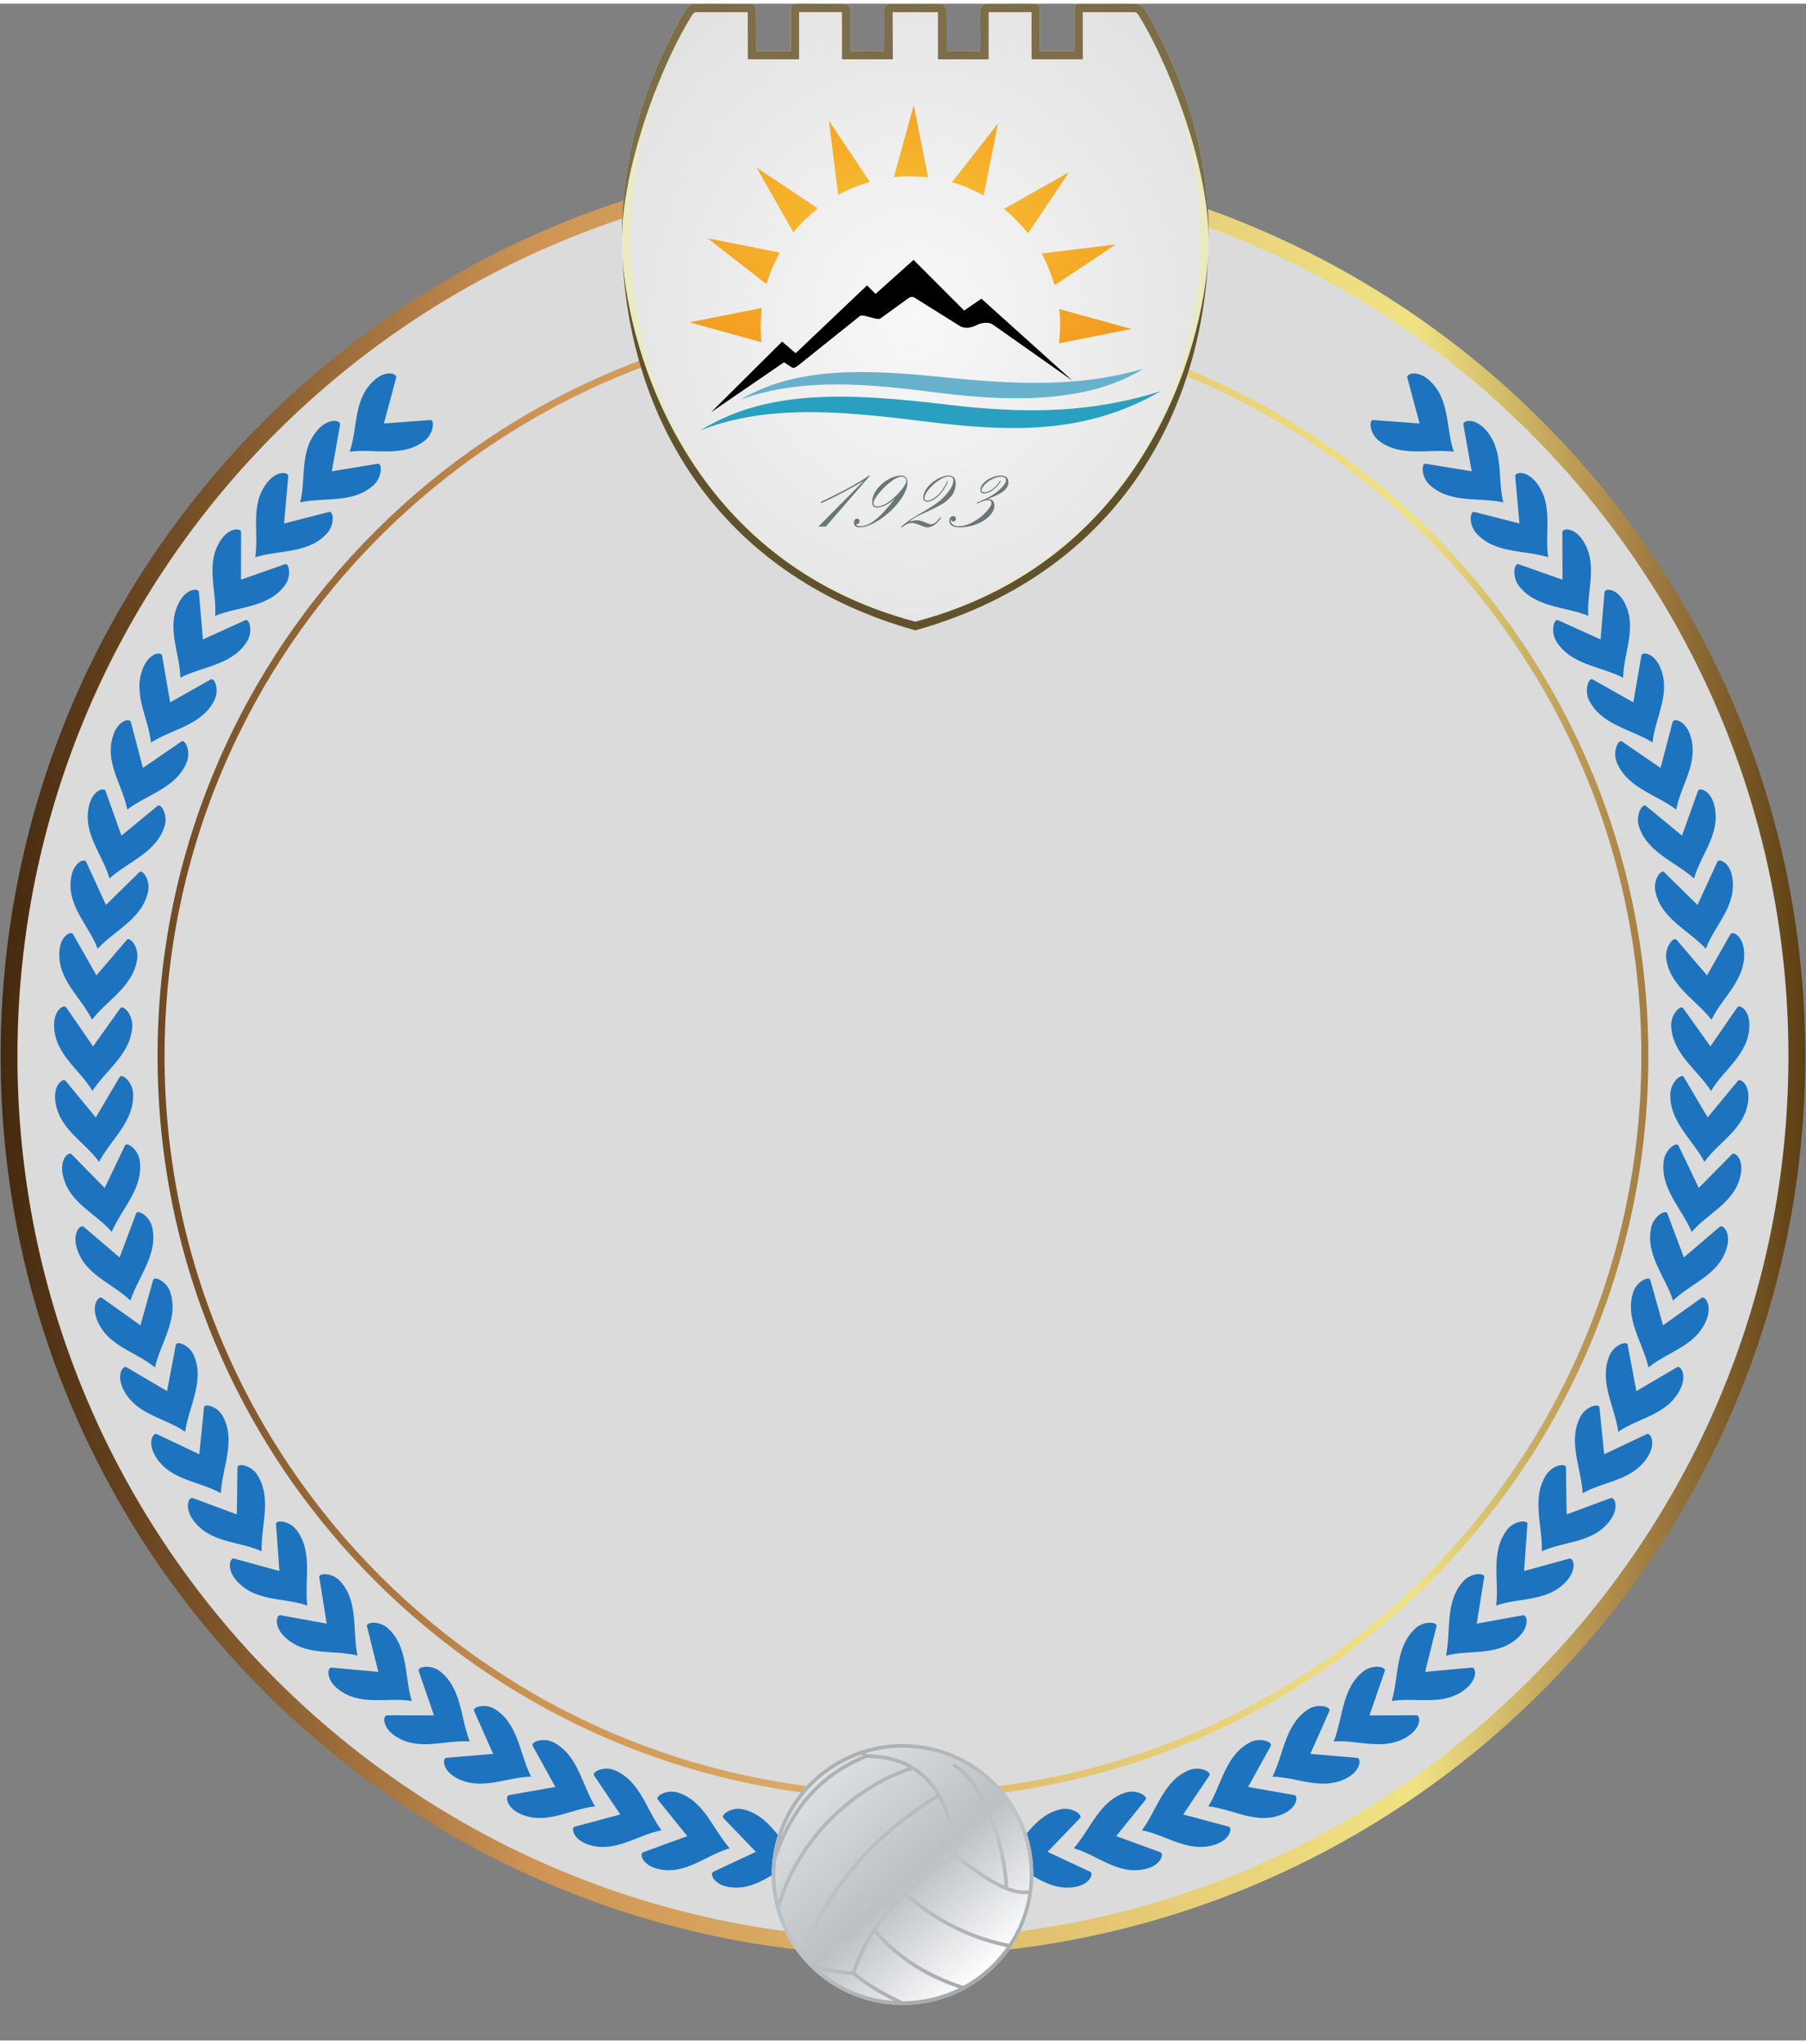 <?xml version="1.0" encoding="UTF-8" standalone="no"?>
<svg
   width="243"
   height="275"
   viewBox="0 0 243 274"
   version="1.1"
   id="svg89"
   sodipodi:docname="tomori.svg"
   inkscape:version="1.4.2 (f4327f4, 2025-05-13)"
   xmlns:inkscape="http://www.inkscape.org/namespaces/inkscape"
   xmlns:sodipodi="http://sodipodi.sourceforge.net/DTD/sodipodi-0.dtd"
   xmlns="http://www.w3.org/2000/svg"
   xmlns:svg="http://www.w3.org/2000/svg">
  <rect x="0" y="0" width="243" height="274" fill="#808080" stroke="none"/>
  <sodipodi:namedview
     id="namedview89"
     pagecolor="#ffffff"
     bordercolor="#000000"
     borderopacity="0.25"
     inkscape:showpageshadow="2"
     inkscape:pageopacity="0.0"
     inkscape:pagecheckerboard="0"
     inkscape:deskcolor="#d1d1d1"
     inkscape:zoom="2.9345455"
     inkscape:cx="121.48389"
     inkscape:cy="137.5"
     inkscape:window-width="1920"
     inkscape:window-height="1009"
     inkscape:window-x="-8"
     inkscape:window-y="-8"
     inkscape:window-maximized="1"
     inkscape:current-layer="svg89" />
  <defs
     id="defs19">
    <radialGradient
       id="b"
       cx=".5"
       cy=".5"
       r="1"
       fx=".5"
       fy=".5"
       gradientTransform="matrix(65.742 0 0 73.289 109.11 140.86)"
       gradientUnits="userSpaceOnUse">
      <stop
         offset="0"
         style="stop-color:#4c93d1;stop-opacity:1"
         id="stop1" />
      <stop
         offset="1"
         style="stop-color:#0062ab;stop-opacity:1"
         id="stop2" />
    </radialGradient>
    <radialGradient
       id="c"
       cx=".5"
       cy=".5"
       r="1"
       fx=".5"
       fy=".5"
       gradientTransform="matrix(66.25 0 0 73.082 75.07 124.04)"
       gradientUnits="userSpaceOnUse">
      <stop
         offset="0"
         style="stop-color:#4c93d1;stop-opacity:1"
         id="stop3" />
      <stop
         offset="1"
         style="stop-color:#0062ab;stop-opacity:1"
         id="stop4" />
    </radialGradient>
    <radialGradient
       id="d"
       cx=".5"
       cy=".5"
       r="1"
       fx=".5"
       fy=".5"
       gradientTransform="matrix(78.949 0 0 84.301 83.684 0)"
       gradientUnits="userSpaceOnUse">
      <stop
         offset="0"
         style="stop-color:#f8f8f8;stop-opacity:1"
         id="stop5" />
      <stop
         offset="1"
         style="stop-color:#d3d3d3;stop-opacity:1"
         id="stop6" />
    </radialGradient>
    <radialGradient
       id="e"
       cx=".5"
       cy=".5"
       r="1"
       fx=".5"
       fy=".5"
       gradientTransform="matrix(59.457 0 0 32.008 92.77 13.672)"
       gradientUnits="userSpaceOnUse">
      <stop
         offset="0"
         style="stop-color:#f6c336;stop-opacity:1"
         id="stop7" />
      <stop
         offset="1"
         style="stop-color:#f28713;stop-opacity:1"
         id="stop8" />
    </radialGradient>
    <linearGradient
       id="a"
       x1="0"
       x2="1"
       y1="0"
       y2="0"
       gradientTransform="matrix(242.812 0 0 242.039 .086 20.559)"
       gradientUnits="userSpaceOnUse">
      <stop
         offset="0"
         style="stop-color:#43280d;stop-opacity:1"
         id="stop9" />
      <stop
         offset=".3"
         style="stop-color:#cf9455;stop-opacity:1"
         id="stop10" />
      <stop
         offset=".78"
         style="stop-color:#f0e384;stop-opacity:1"
         id="stop11" />
      <stop
         offset=".89"
         style="stop-color:#b08b4b;stop-opacity:1"
         id="stop12" />
      <stop
         offset="1"
         style="stop-color:#593b11;stop-opacity:1"
         id="stop13" />
    </linearGradient>
    <linearGradient
       id="f"
       x1="0"
       x2="0"
       y1="0"
       y2="1"
       gradientTransform="matrix(26.123 -23.446 23.521 26.039 96.617 250.375)"
       gradientUnits="userSpaceOnUse">
      <stop
         offset="0"
         style="stop-color:#dde1e4;stop-opacity:1"
         id="stop14" />
      <stop
         offset=".53"
         style="stop-color:#bbc0c4;stop-opacity:1"
         id="stop15" />
      <stop
         offset="1"
         style="stop-color:#fff;stop-opacity:1"
         id="stop16" />
    </linearGradient>
    <linearGradient
       id="g"
       x1="0"
       x2="0"
       y1="0"
       y2="1"
       gradientTransform="matrix(30.131 -18.046 18.105 30.034 97.321 245.678)"
       gradientUnits="userSpaceOnUse">
      <stop
         offset="0"
         style="stop-color:#abb0b4;stop-opacity:1"
         id="stop17" />
      <stop
         offset=".53"
         style="stop-color:#bfc4c8;stop-opacity:1"
         id="stop18" />
      <stop
         offset="1"
         style="stop-color:#a5a9ac;stop-opacity:1"
         id="stop19" />
    </linearGradient>
  </defs>
  <path
     d="M121.492 262.598c-67.05 0-121.406-54.18-121.406-121.02S54.44 20.558 121.492 20.558s121.406 54.18 121.406 121.02-54.355 121.02-121.406 121.02m0-2.254c-65.8 0-119.144-53.172-119.144-118.766S55.69 22.813 121.492 22.813s119.145 53.171 119.145 118.765-53.344 118.766-119.145 118.766m0-18.79c-55.39 0-100.293-44.761-100.293-99.976s44.903-99.976 100.293-99.976 100.293 44.761 100.293 99.976-44.902 99.977-100.293 99.977m0-199.011c-54.87 0-99.351 44.34-99.351 99.035s44.48 99.035 99.351 99.035 99.352-44.34 99.352-99.035-44.48-99.035-99.352-99.035m0 0"
     style="stroke:none;fill-rule:nonzero;fill:url(#a)"
     id="path19" />
  <path
     d="M220.844 141.578c0-54.695-44.48-99.035-99.352-99.035-54.87 0-99.351 44.34-99.351 99.035s44.48 99.035 99.351 99.035 99.352-44.34 99.352-99.035m0 0"
     style="stroke:none;fill-rule:evenodd;fill:#dbdbdb;fill-opacity:1"
     id="path20" />
  <path
     d="M21.2 141.578c0-55.215 44.902-99.976 100.292-99.976s100.293 44.761 100.293 99.976-44.902 99.977-100.293 99.977c-55.39 0-100.293-44.762-100.293-99.977m-18.852 0c0 65.594 53.343 118.766 119.144 118.766s119.145-53.172 119.145-118.766S187.293 22.813 121.492 22.813 2.348 75.983 2.348 141.578m0 0"
     style="stroke:none;fill-rule:evenodd;fill:#dbdbdb;fill-opacity:1"
     id="path21" />
  <path
     d="m28.379 90.895-5.488 3.093q-.54-3.136-1.078-6.277c-.07-.57-1.649-.43-2.5 1.496-1.575 3.559.664 6.785.996 10.18 2.933-1.844 6.949-2.328 8.597-5.805.594-1.41-.058-2.945-.527-2.687M136.328 245.77l-4.758 4.148q2.737 1.589 5.473 3.172c.504.265-.164 1.71-2.246 1.863-3.848.277-6.086-2.953-9.133-4.426 2.723-2.156 4.543-5.8 8.344-6.175 1.515-.086 2.719 1.058 2.32 1.418m0 0"
     style="stroke:none;fill-rule:evenodd;fill:#1d73be;fill-opacity:1"
     id="path22" />
  <path
     d="M145.332 244.074c-1.46 1.52-2.922 3.035-4.383 4.555 1.91.89 3.82 1.785 5.727 2.676.523.218-.016 1.722-2.078 2.054-3.809.614-6.317-2.406-9.477-3.605 2.524-2.387 4.024-6.18 7.777-6.887 1.5-.219 2.801.817 2.434 1.207m0 0"
     style="stroke:none;fill-rule:evenodd;fill:#1d73be;fill-opacity:1"
     id="path23" />
  <path
     d="m154.156 241.594-3.972 4.922c1.976.722 3.957 1.445 5.933 2.164.543.172.133 1.715-1.89 2.226-3.743.95-6.504-1.836-9.754-2.754 2.308-2.601 3.476-6.511 7.152-7.547 1.477-.347 2.863.567 2.531.989m0 0"
     style="stroke:none;fill-rule:evenodd;fill:#1d73be;fill-opacity:1"
     id="path24" />
  <path
     d="m162.73 238.348-3.53 5.254c2.03.543 4.066 1.085 6.097 1.632.555.121.281 1.696-1.692 2.383-3.648 1.274-6.636-1.258-9.957-1.887 2.079-2.792 2.903-6.789 6.477-8.144 1.441-.477 2.898.312 2.605.762m0 0"
     style="stroke:none;fill-rule:evenodd;fill:#1d73be;fill-opacity:1"
     id="path25" />
  <path
     d="M170.992 234.36q-1.532 2.771-3.062 5.542l6.215 1.09c.562.07.425 1.664-1.48 2.524-3.524 1.59-6.72-.668-10.08-1.004 1.83-2.965 2.306-7.02 5.747-8.684 1.395-.605 2.914.055 2.66.531m0 0"
     style="stroke:none;fill-rule:evenodd;fill:#1d73be;fill-opacity:1"
     id="path26" />
  <path
     d="M178.879 229.656q-1.285 2.894-2.574 5.793c2.093.18 4.191.356 6.285.535.566.024.57 1.621-1.254 2.649-3.375 1.894-6.754-.074-10.129-.113 1.566-3.118 1.691-7.196 4.977-9.16 1.336-.723 2.91-.2 2.695.296m0 0"
     style="stroke:none;fill-rule:evenodd;fill:#1d73be;fill-opacity:1"
     id="path27" />
  <path
     d="M186.332 224.277c-.687 2-1.379 3.996-2.066 5.996 2.101-.003 4.207-.011 6.308-.015.567-.028.707 1.562-1.023 2.746-3.196 2.184-6.735.52-10.098.777 1.29-3.238 1.063-7.316 4.164-9.562 1.274-.836 2.883-.453 2.715.058m0 0"
     style="stroke:none;fill-rule:evenodd;fill:#1d73be;fill-opacity:1"
     id="path28" />
  <path
     d="M193.29 218.262c-.513 2.05-1.028 4.105-1.54 6.156l6.281-.574c.563-.074.84 1.5-.781 2.828-2.996 2.457-6.66 1.11-9.992 1.664 1.004-3.34.426-7.383 3.324-9.89 1.195-.946 2.832-.708 2.707-.184m0 0"
     style="stroke:none;fill-rule:evenodd;fill:#1d73be;fill-opacity:1"
     id="path29" />
  <path
     d="M199.703 211.656q-.499 3.135-1.004 6.27l6.211-1.125c.555-.125.965 1.418-.535 2.887-2.773 2.71-6.543 1.69-9.812 2.539.714-3.418-.211-7.395 2.46-10.149 1.106-1.047 2.758-.953 2.68-.422m0 0"
     style="stroke:none;fill-rule:evenodd;fill:#1d73be;fill-opacity:1"
     id="path30" />
  <path
     d="M205.523 204.516q-.227 3.162-.46 6.332c2.03-.555 4.062-1.114 6.09-1.668.542-.172 1.081 1.328-.286 2.922-2.527 2.945-6.367 2.261-9.554 3.394.417-3.469-.848-7.348 1.574-10.328 1.015-1.14 2.668-1.191 2.636-.652m0 0"
     style="stroke:none;fill-rule:evenodd;fill:#1d73be;fill-opacity:1"
     id="path31" />
  <path
     d="M210.703 196.887q.048 3.17.09 6.347c1.973-.734 3.95-1.464 5.922-2.195.523-.223 1.195 1.227-.031 2.934-2.266 3.156-6.153 2.816-9.227 4.222.117-3.492-1.477-7.246.68-10.425.91-1.227 2.55-1.426 2.566-.883m0 0"
     style="stroke:none;fill-rule:evenodd;fill:#1d73be;fill-opacity:1"
     id="path32" />
  <path
     d="M215.207 188.828c.211 2.106.426 4.211.637 6.317l5.71-2.708c.505-.269 1.294 1.118.22 2.926-1.981 3.344-5.883 3.344-8.825 5.02-.187-3.492-2.097-7.09-.222-10.446.8-1.304 2.418-1.644 2.48-1.109m0 0"
     style="stroke:none;fill-rule:evenodd;fill:#1d73be;fill-opacity:1"
     id="path33" />
  <path
     d="M219 180.406c.39 2.078.785 4.156 1.176 6.239q2.728-1.604 5.457-3.204c.476-.308 1.383 1 .472 2.895-1.687 3.508-5.574 3.851-8.359 5.777-.488-3.457-2.703-6.875-1.125-10.386.688-1.368 2.27-1.848 2.379-1.32m0 0"
     style="stroke:none;fill-rule:evenodd;fill:#1d73be;fill-opacity:1"
     id="path34" />
  <path
     d="M222.047 171.684q.857 3.052 1.715 6.109c1.718-1.223 3.437-2.45 5.156-3.672.45-.348 1.469.875.723 2.844-1.38 3.64-5.223 4.328-7.832 6.492-.782-3.406-3.282-6.613-2.016-10.25.566-1.422 2.102-2.043 2.254-1.523m0 0"
     style="stroke:none;fill-rule:evenodd;fill:#1d73be;fill-opacity:1"
     id="path35" />
  <path
     d="M224.332 162.723q1.12 2.968 2.234 5.937 2.414-2.056 4.82-4.113c.419-.387 1.54.742.966 2.77-1.059 3.75-4.829 4.769-7.239 7.156-1.074-3.32-3.843-6.297-2.894-10.032.441-1.464 1.918-2.218 2.113-1.718m0 0"
     style="stroke:none;fill-rule:evenodd;fill:#1d73be;fill-opacity:1"
     id="path36" />
  <path
     d="M225.836 153.598c.914 1.906 1.828 3.808 2.738 5.714 1.485-1.503 2.965-3.011 4.45-4.519.382-.422 1.593.605 1.199 2.676-.73 3.828-4.399 5.176-6.598 7.765-1.355-3.214-4.367-5.937-3.746-9.738.312-1.5 1.719-2.383 1.957-1.898m0 0"
     style="stroke:none;fill-rule:evenodd;fill:#1d73be;fill-opacity:1"
     id="path37" />
  <path
     d="m226.547 144.371 3.223 5.457c1.347-1.633 2.69-3.266 4.039-4.894.343-.457 1.64.46 1.425 2.558-.398 3.875-3.933 5.543-5.898 8.317-1.629-3.082-4.867-5.528-4.574-9.371.183-1.524 1.508-2.524 1.785-2.067m0 0"
     style="stroke:none;fill-rule:evenodd;fill:#1d73be;fill-opacity:1"
     id="path38" />
  <path
     d="M226.46 135.121q1.841 2.575 3.677 5.149 1.805-2.614 3.605-5.23c.305-.485 1.676.315 1.64 2.42-.062 3.9-3.44 5.872-5.16 8.806-1.886-2.926-5.324-5.078-5.363-8.93.051-1.535 1.282-2.649 1.602-2.215m0 0"
     style="stroke:none;fill-rule:evenodd;fill:#1d73be;fill-opacity:1"
     id="path39" />
  <path
     d="M225.574 125.914c1.371 1.602 2.738 3.203 4.11 4.805q1.57-2.767 3.14-5.528c.258-.511 1.692.164 1.84 2.27.277 3.887-2.918 6.148-4.379 9.223-2.133-2.75-5.742-4.59-6.113-8.426-.082-1.531 1.047-2.75 1.402-2.344m0 0"
     style="stroke:none;fill-rule:evenodd;fill:#1d73be;fill-opacity:1"
     id="path40" />
  <path
     d="M223.898 116.816q2.254 2.217 4.508 4.426 1.323-2.89 2.653-5.781c.214-.531 1.699.016 2.03 2.098.606 3.847-2.378 6.382-3.57 9.574-2.363-2.551-6.117-4.067-6.816-7.856-.215-1.52.809-2.832 1.195-2.46m0 0"
     style="stroke:none;fill-rule:evenodd;fill:#1d73be;fill-opacity:1"
     id="path41" />
  <path
     d="M221.445 107.902q2.433 2.009 4.871 4.012 1.07-2.996 2.141-5.992c.168-.547 1.7-.137 2.203 1.91.942 3.781-1.816 6.57-2.726 9.856-2.575-2.336-6.442-3.516-7.47-7.227-.343-1.492.56-2.89.981-2.559m0 0"
     style="stroke:none;fill-rule:evenodd;fill:#1d73be;fill-opacity:1"
     id="path42" />
  <path
     d="M218.23 99.242c1.735 1.188 3.465 2.375 5.2 3.567l1.617-6.16c.121-.563 1.676-.286 2.36 1.71 1.261 3.684-1.247 6.704-1.868 10.055-2.766-2.098-6.723-2.934-8.066-6.539-.47-1.457.312-2.934.757-2.633m0 0"
     style="stroke:none;fill-rule:evenodd;fill:#1d73be;fill-opacity:1"
     id="path43" />
  <path
     d="m214.281 90.895 5.485 3.093q.543-3.136 1.082-6.277c.07-.57 1.648-.43 2.5 1.496 1.574 3.559-.664 6.785-.996 10.18-2.934-1.844-6.95-2.328-8.598-5.805-.594-1.41.055-2.945.527-2.687m0 0"
     style="stroke:none;fill-rule:evenodd;fill:#1d73be;fill-opacity:1"
     id="path44" />
  <path
     d="m209.625 82.926 5.734 2.601q.266-3.175.532-6.351c.023-.574 1.605-.574 2.62 1.27 1.876 3.406-.073 6.82-.113 10.23-3.082-1.582-7.12-1.707-9.066-5.024-.715-1.355-.195-2.941.293-2.726m0 0"
     style="stroke:none;fill-rule:evenodd;fill:#1d73be;fill-opacity:1"
     id="path45" />
  <path
     d="m204.3 75.398 5.938 2.086c-.008-2.125-.011-4.25-.02-6.375-.023-.57 1.552-.71 2.72 1.036 2.164 3.23.515 6.8.773 10.203-3.207-1.305-7.242-1.075-9.465-4.211-.828-1.282-.453-2.91.055-2.739m0 0"
     style="stroke:none;fill-rule:evenodd;fill:#1d73be;fill-opacity:1"
     id="path46" />
  <path
     d="M198.348 68.367q3.046.781 6.093 1.555c-.187-2.113-.379-4.23-.566-6.348-.078-.566 1.48-.844 2.797.793 2.433 3.028 1.098 6.73 1.648 10.094-3.308-1.016-7.308-.43-9.793-3.36-.933-1.206-.699-2.859-.18-2.734m0 0"
     style="stroke:none;fill-rule:evenodd;fill:#1d73be;fill-opacity:1"
     id="path47" />
  <path
     d="M191.809 61.887c2.07.34 4.136.675 6.207 1.015l-1.114-6.273c-.125-.559 1.403-.973 2.856.543 2.683 2.797 1.676 6.605 2.515 9.91-3.386-.723-7.32.211-10.046-2.484-1.04-1.121-.946-2.79-.418-2.711m0 0"
     style="stroke:none;fill-rule:evenodd;fill:#1d73be;fill-opacity:1"
     id="path48" />
  <path
     d="M184.738 56.008c2.09.156 4.18.308 6.27.465q-.827-3.077-1.649-6.153c-.172-.547 1.313-1.093 2.891.29 2.914 2.554 2.238 6.433 3.36 9.652-3.434-.422-7.274.855-10.223-1.59-1.13-1.024-1.18-2.695-.649-2.664M106.332 245.77l4.758 4.148q-2.737 1.589-5.473 3.172c-.504.265.164 1.71 2.246 1.863 3.848.277 6.086-2.953 9.13-4.426-2.723-2.156-4.544-5.8-8.34-6.175-1.516-.086-2.723 1.058-2.321 1.418m0 0"
     style="stroke:none;fill-rule:evenodd;fill:#1d73be;fill-opacity:1"
     id="path49" />
  <path
     d="m97.328 244.074 4.379 4.555c-1.906.89-3.816 1.785-5.723 2.676-.527.218.016 1.722 2.075 2.054 3.812.614 6.32-2.406 9.48-3.605-2.527-2.387-4.027-6.18-7.777-6.887-1.5-.219-2.801.817-2.434 1.207m0 0"
     style="stroke:none;fill-rule:evenodd;fill:#1d73be;fill-opacity:1"
     id="path50" />
  <path
     d="m88.504 241.594 3.973 4.922q-2.97 1.084-5.934 2.164c-.543.172-.133 1.715 1.89 2.226 3.743.95 6.504-1.836 9.754-2.754-2.312-2.601-3.476-6.511-7.152-7.547-1.48-.347-2.863.567-2.531.989m0 0"
     style="stroke:none;fill-rule:evenodd;fill:#1d73be;fill-opacity:1"
     id="path51" />
  <path
     d="m79.93 238.348 3.53 5.254c-2.03.543-4.065 1.085-6.097 1.632-.554.121-.281 1.696 1.692 2.383 3.648 1.274 6.636-1.258 9.953-1.887-2.074-2.792-2.903-6.789-6.473-8.144-1.441-.477-2.902.312-2.605.762m0 0"
     style="stroke:none;fill-rule:evenodd;fill:#1d73be;fill-opacity:1"
     id="path52" />
  <path
     d="M71.668 234.36q1.532 2.771 3.062 5.542l-6.214 1.09c-.563.07-.426 1.664 1.48 2.524 3.524 1.59 6.719-.668 10.078-1.004-1.828-2.965-2.304-7.02-5.746-8.684-1.394-.605-2.918.055-2.66.531m0 0"
     style="stroke:none;fill-rule:evenodd;fill:#1d73be;fill-opacity:1"
     id="path53" />
  <path
     d="M63.777 229.656q1.29 2.894 2.578 5.793c-2.097.18-4.19.356-6.289.535-.566.024-.566 1.621 1.258 2.649 3.375 1.894 6.754-.074 10.13-.113-1.567-3.118-1.692-7.196-4.977-9.16-1.34-.723-2.91-.2-2.7.296m0 0"
     style="stroke:none;fill-rule:evenodd;fill:#1d73be;fill-opacity:1"
     id="path54" />
  <path
     d="M56.328 224.277q1.03 2.998 2.067 5.996c-2.106-.003-4.208-.011-6.31-.015-.565-.028-.706 1.562 1.024 2.746 3.196 2.184 6.73.52 10.098.777-1.289-3.238-1.062-7.316-4.168-9.562-1.27-.836-2.879-.453-2.71.058m0 0"
     style="stroke:none;fill-rule:evenodd;fill:#1d73be;fill-opacity:1"
     id="path55" />
  <path
     d="M49.367 218.262c.516 2.05 1.028 4.105 1.543 6.156l-6.285-.574c-.562-.074-.836 1.5.785 2.828 2.996 2.457 6.66 1.11 9.992 1.664-1.007-3.34-.43-7.383-3.324-9.89-1.195-.946-2.832-.708-2.71-.184m0 0"
     style="stroke:none;fill-rule:evenodd;fill:#1d73be;fill-opacity:1"
     id="path56" />
  <path
     d="M42.957 211.656q.5 3.135 1 6.27L37.75 216.8c-.555-.125-.965 1.418.535 2.887 2.774 2.71 6.54 1.69 9.813 2.539-.715-3.418.207-7.395-2.461-10.149-1.11-1.047-2.758-.953-2.68-.422m0 0"
     style="stroke:none;fill-rule:evenodd;fill:#1d73be;fill-opacity:1"
     id="path57" />
  <path
     d="m37.137 204.516.457 6.332c-2.028-.555-4.059-1.114-6.09-1.668-.54-.172-1.082 1.328.285 2.922 2.531 2.945 6.371 2.261 9.555 3.394-.414-3.469.847-7.348-1.574-10.328-1.012-1.14-2.665-1.191-2.633-.652m0 0"
     style="stroke:none;fill-rule:evenodd;fill:#1d73be;fill-opacity:1"
     id="path58" />
  <path
     d="M31.953 196.887q-.042 3.17-.086 6.347-2.963-1.1-5.922-2.195c-.527-.223-1.195 1.227.032 2.934 2.261 3.156 6.148 2.816 9.226 4.222-.117-3.492 1.477-7.246-.68-10.425-.91-1.227-2.554-1.426-2.57-.883m0 0"
     style="stroke:none;fill-rule:evenodd;fill:#1d73be;fill-opacity:1"
     id="path59" />
  <path
     d="M27.453 188.828q-.321 3.159-.637 6.317l-5.71-2.708c-.504-.269-1.294 1.118-.223 2.926 1.984 3.344 5.887 3.344 8.828 5.02.184-3.492 2.098-7.09.223-10.446-.801-1.304-2.422-1.644-2.48-1.109m0 0"
     style="stroke:none;fill-rule:evenodd;fill:#1d73be;fill-opacity:1"
     id="path60" />
  <path
     d="M23.66 180.406q-.586 3.116-1.18 6.239-2.726-1.604-5.453-3.204c-.476-.308-1.386 1-.472 2.895 1.687 3.508 5.574 3.851 8.36 5.777.487-3.457 2.698-6.875 1.124-10.386-.687-1.368-2.27-1.848-2.379-1.32m0 0"
     style="stroke:none;fill-rule:evenodd;fill:#1d73be;fill-opacity:1"
     id="path61" />
  <path
     d="m20.61 171.684-1.712 6.109c-1.718-1.223-3.437-2.45-5.156-3.672-.449-.348-1.469.875-.722 2.844 1.378 3.64 5.218 4.328 7.828 6.492.785-3.406 3.285-6.613 2.02-10.25-.567-1.422-2.102-2.043-2.259-1.523m0 0"
     style="stroke:none;fill-rule:evenodd;fill:#1d73be;fill-opacity:1"
     id="path62" />
  <path
     d="M18.324 162.723q-1.115 2.968-2.23 5.937c-1.61-1.37-3.215-2.742-4.824-4.113-.418-.387-1.536.742-.961 2.77 1.058 3.75 4.824 4.769 7.238 7.156 1.074-3.32 3.84-6.297 2.89-10.032-.437-1.464-1.914-2.218-2.113-1.718m0 0"
     style="stroke:none;fill-rule:evenodd;fill:#1d73be;fill-opacity:1"
     id="path63" />
  <path
     d="M16.82 153.598c-.91 1.906-1.824 3.808-2.734 5.714a2427 2427 0 0 1-4.45-4.519c-.382-.422-1.593.605-1.198 2.676.73 3.828 4.398 5.176 6.593 7.765 1.36-3.214 4.371-5.937 3.746-9.738-.308-1.5-1.715-2.383-1.957-1.898m0 0"
     style="stroke:none;fill-rule:evenodd;fill:#1d73be;fill-opacity:1"
     id="path64" />
  <path
     d="M16.11 144.371q-1.606 2.728-3.22 5.457l-4.042-4.894c-.344-.457-1.637.46-1.422 2.558.398 3.875 3.933 5.543 5.898 8.317 1.63-3.082 4.867-5.528 4.574-9.371-.183-1.524-1.507-2.524-1.789-2.067m0 0"
     style="stroke:none;fill-rule:evenodd;fill:#1d73be;fill-opacity:1"
     id="path65" />
  <path
     d="M16.2 135.121q-1.84 2.575-3.68 5.149-1.802-2.614-3.602-5.23c-.305-.485-1.676.315-1.64 2.42.062 3.9 3.437 5.872 5.16 8.806 1.886-2.926 5.324-5.078 5.363-8.93-.051-1.535-1.285-2.649-1.602-2.215m0 0"
     style="stroke:none;fill-rule:evenodd;fill:#1d73be;fill-opacity:1"
     id="path66" />
  <path
     d="M17.082 125.914q-2.052 2.402-4.105 4.805l-3.141-5.528c-.262-.511-1.695.164-1.844 2.27-.273 3.887 2.922 6.148 4.383 9.223 2.133-2.75 5.742-4.59 6.113-8.426.082-1.531-1.05-2.75-1.406-2.344m0 0"
     style="stroke:none;fill-rule:evenodd;fill:#1d73be;fill-opacity:1"
     id="path67" />
  <path
     d="m18.762 116.816-4.508 4.426c-.883-1.926-1.77-3.855-2.652-5.781-.215-.531-1.7.016-2.032 2.098-.61 3.847 2.38 6.382 3.57 9.574 2.364-2.551 6.114-4.067 6.817-7.856.215-1.52-.809-2.832-1.195-2.46m0 0"
     style="stroke:none;fill-rule:evenodd;fill:#1d73be;fill-opacity:1"
     id="path68" />
  <path
     d="M21.215 107.902c-1.625 1.34-3.246 2.676-4.871 4.012a3668 3668 0 0 1-2.14-5.992c-.173-.547-1.7-.137-2.208 1.91-.937 3.781 1.82 6.57 2.73 9.856 2.575-2.336 6.442-3.516 7.47-7.227.343-1.492-.563-2.89-.981-2.559M33.035 82.926q-2.87 1.3-5.734 2.601-.268-3.175-.535-6.351c-.02-.574-1.602-.574-2.618 1.27-1.875 3.406.075 6.82.11 10.23 3.086-1.582 7.125-1.707 9.066-5.024.715-1.355.2-2.941-.289-2.726m0 0"
     style="stroke:none;fill-rule:evenodd;fill:#1d73be;fill-opacity:1"
     id="path69" />
  <path
     d="m38.36 75.398-5.938 2.086c.004-2.125.012-4.25.016-6.375.027-.57-1.547-.71-2.72 1.036-2.16 3.23-.511 6.8-.769 10.203 3.207-1.305 7.242-1.075 9.465-4.211.828-1.282.453-2.91-.055-2.739m0 0"
     style="stroke:none;fill-rule:evenodd;fill:#1d73be;fill-opacity:1"
     id="path70" />
  <path
     d="M44.313 68.367q-3.048.781-6.094 1.555c.187-2.113.379-4.23.566-6.348.074-.566-1.48-.844-2.797.793-2.433 3.028-1.101 6.73-1.648 10.094 3.308-1.016 7.308-.43 9.789-3.36.937-1.206.703-2.859.184-2.734m0 0"
     style="stroke:none;fill-rule:evenodd;fill:#1d73be;fill-opacity:1"
     id="path71" />
  <path
     d="M50.848 61.887c-2.067.34-4.137.675-6.203 1.015l1.113-6.273c.125-.559-1.403-.973-2.856.543-2.683 2.797-1.675 6.605-2.515 9.91 3.386-.723 7.32.211 10.047-2.484 1.035-1.121.945-2.79.414-2.711m0 0"
     style="stroke:none;fill-rule:evenodd;fill:#1d73be;fill-opacity:1"
     id="path72" />
  <path
     d="M57.922 56.008c-2.09.156-4.18.308-6.27.465q.825-3.077 1.649-6.153c.172-.547-1.313-1.093-2.89.29-2.915 2.554-2.24 6.433-3.36 9.652 3.433-.422 7.273.855 10.222-1.59 1.13-1.024 1.18-2.695.649-2.664M24.43 99.242a4113 4113 0 0 0-5.2 3.567l-1.617-6.16c-.12-.563-1.68-.286-2.36 1.71-1.26 3.684 1.243 6.704 1.868 10.055 2.766-2.098 6.723-2.934 8.063-6.539.472-1.457-.309-2.934-.754-2.633m0 0"
     style="stroke:none;fill-rule:evenodd;fill:#1d73be;fill-opacity:1"
     id="path73" />
  <path
     d="M123.156 84.3c26.27-7.323 39.125-28.487 39.477-52.378.176-12.043-3.504-22.356-8.363-30.79-.395-.683-.88-1.12-1.622-1.12-2.273-.024-5.054.02-7.328 0-.53 0-.765.218-.765.847l.007 5.493h-4.632c-.012-1.688.007-3.809-.004-5.497 0-.527-.184-.847-.832-.847l-6.367.004c-.5 0-.829.582-.832.847l-.004 5.496-4.555-.003-.004-5.493c-.008-.37-.25-.847-.797-.847-1.05.011-2.328-.012-3.375 0-1.05-.012-2.32.008-3.37 0-.548-.004-.802.48-.81.847v5.493l-4.554.003-.008-5.496c-.004-.27-.152-.859-.777-.847L107.148 0c-.648.012-.761.344-.761.867-.012 1.688.011 3.797 0 5.485h-4.633l-.012-5.489c-.02-.629-.308-.851-.84-.851-2.273.02-4.96-.024-7.234 0-.73 0-1.305.511-1.621 1.12-4.836 8.446-8.54 18.747-8.363 30.79.351 23.89 13.203 45.055 39.472 52.379m0 0"
     style="stroke:none;fill-rule:nonzero;fill:url(#d)"
     id="path79" />
  <path
     d="M123.156 83.137c30.871-8.172 38.692-36.836 39.418-49.246v-.008q.042-.978.059-1.961c-.043-11.02-5.961-24.809-9.344-30.23 5.36 9.304 8.371 19.433 8.211 30.21-.363 24.778-14.129 44.133-38.344 51.223C98.895 76.23 85.18 56.68 84.816 31.902c-.16-10.754 2.91-20.957 8.235-30.254-3.364 5.387-9.254 19.079-9.367 30.063v.21q.017 1.121.07 2.227c.816 12.547 8.746 40.872 39.402 48.989m0 0"
     style="stroke:none;fill-rule:evenodd;fill:#eaebc1;fill-opacity:1"
     id="path80" />
  <path
     d="M107.52 6.36c.007-1.567-.004-3.133-.004-4.7v-.535l5.77.012.003.527.008 5.816 6.84-.003-.028-5.805V1.14c1.012 0 2.028-.012 3.04-.004 1.027-.008 2.042.008 3.054.004v6.336l6.817.007.007-5.804v-.54l5.77-.003v.547c0 1.558-.008 3.117 0 4.675l.008 1.121 6.89-.003-.007-5.79v-.546c2.316.011 4.636-.016 6.953 0 .32 0 .504.304.648.554 3.383 5.418 9.3 19.207 9.344 30.227.176-12.043-3.504-22.356-8.363-30.79-.395-.683-.88-1.12-1.622-1.12-2.273-.02-5.054.02-7.328 0-.53.004-.765.218-.765.847l.007 5.493h-4.632c-.012-1.688.007-3.809-.004-5.497 0-.523-.184-.847-.836-.847l-6.363.004c-.5 0-.829.582-.832.851l-.004 5.492-4.555-.003-.004-5.493c-.008-.37-.25-.847-.8-.847-1.048.011-2.325-.012-3.376 0-1.047-.012-2.316.011-3.367 0-.547 0-.805.48-.809.851v5.489l-4.554.003-.008-5.496c-.004-.265-.152-.855-.781-.847L107.148 0c-.652.012-.761.344-.761.867-.012 1.692.011 3.797 0 5.485h-4.633l-.012-5.489c-.023-.625-.312-.847-.84-.851-2.273.02-4.96-.02-7.238 0-.727 0-1.3.511-1.617 1.12-4.809 8.4-8.496 18.63-8.367 30.583.043-4.055.87-8.473 2.07-12.711q.001-.011.008-.027c1.988-7.153 5.027-13.696 7.285-17.313q.007-.006.008-.012c.117-.222.347-.511.62-.511 2.313-.016 4.63.011 6.942 0v.515l.012 5.82 6.887.004Zm0 0"
     style="stroke:none;fill-rule:evenodd;fill:#7d6e49;fill-opacity:1"
     id="path81" />
  <path
     d="M162.574 33.89c-.726 12.41-8.547 41.075-39.418 49.247-30.652-8.114-38.582-36.434-39.402-48.98 1.101 22.968 13.953 43.046 39.402 50.144 25.543-7.125 38.406-27.332 39.418-50.41m0 0"
     style="stroke:none;fill-rule:evenodd;fill:#61522e;fill-opacity:1"
     id="path82" />
  <path
     d="m110.492 67.188-.058-.168q.674-.31 1.671-.81a59 59 0 0 0 1.883-.968 37 37 0 0 0 1.664-.949c.52-.313.946-.582 1.266-.809h.148l-5.945 6.856h-1l6.098-6.156q-3.054 1.806-5.727 3.004m10.809-3.555c-.371 0-.856.226-1.453.687a9.2 9.2 0 0 0-1.602 1.559q-.703.872-.703 1.328-.001.422.52.422.69.002 1.609-.676.914-.675 1.594-1.531.684-.852.683-1.223c0-.375-.219-.566-.648-.566m-.906 2.965c-.48.41-.907.703-1.293.894q-.575.286-1.079.285-.363 0-.515-.175-.148-.175-.149-.579c0-.554.204-1.105.614-1.668a4.9 4.9 0 0 1 1.539-1.351q.924-.521 1.715-.52.867.001.867.887 0 .88-.656 1.942a9.5 9.5 0 0 1-1.676 1.996q-1.02.93-2.13 1.535c-.741.398-1.386.601-1.929.601q-.807-.002-.805-.613 0-.238.118-.394a.37.37 0 0 1 .312-.157q.315.001.313.313c0 .168-.047.281-.141.351-.098.075-.215.09-.355.055.015.09.074.16.187.215q.165.082.41.082.855-.001 1.738-.652a9.5 9.5 0 0 0 1.551-1.41q.665-.758 1.364-1.637m7.043-2.356h.12c-.351.86-.796 1.535-1.351 2.02-.547.492-1.035.734-1.465.734a.53.53 0 0 1-.363-.14.45.45 0 0 1-.156-.356q0-.721.562-1.426a4.4 4.4 0 0 1 1.371-1.144q.819-.446 1.52-.446c.297 0 .523.086.68.266.156.184.23.434.23.766q0 .93-.504 1.62-.502.685-1.309 1.165c-.535.316-1.203.656-2.011 1.031q-1.02.456-1.465.695-.444.239-.953.664.568-.176.996-.195c.406.016.805.117 1.18.293q.252.115.43.172.173.059.359.059.246 0 .535-.211.28-.21.656-.72l.129.095c-.32.437-.633.761-.938.96-.304.204-.625.301-.968.301q-.265 0-.887-.27-.721-.32-1.203-.32c-.371 0-.79.2-1.262.59h-.183q.697-.736 2.703-1.906c1.203-.687 2.054-1.242 2.57-1.672a7.8 7.8 0 0 0 1.262-1.37q.552-.768.554-1.34 0-.547-.597-.548-.593.001-1.38.524c-.519.347-.972.758-1.347 1.226q-.562.705-.562 1.145 0 .345.41.344.469 0 1.238-.621c.516-.41.984-1.075 1.398-1.985m7.105-.062h.14a3.6 3.6 0 0 1-1.042 1.203q-.664.492-1.25.492-.474-.001-.473-.488 0-.436.414-.883c.273-.3.629-.543 1.055-.734a3.1 3.1 0 0 1 1.273-.286q1.02-.002 1.02.91c0 .383-.176.743-.528 1.067q-.53.492-1.93 1.043l-.335.133c.61 0 .91.297.91.886q.002.686-.652 1.372-.656.691-1.75 1.12a6.3 6.3 0 0 1-2.333.43q-.616-.001-.968-.23c-.239-.153-.356-.375-.356-.684 0-.172.051-.312.14-.422a.47.47 0 0 1 .372-.168q.37 0 .371.317-.002.158-.098.281-.104.122-.226.121c-.192 0-.313-.09-.352-.277a.34.34 0 0 0-.039.187c.012.196.125.364.344.516q.323.223.77.21c.644-.023 1.308-.226 1.984-.62a7 7 0 0 0 1.707-1.348c.465-.508.695-.89.695-1.164a.33.33 0 0 0-.136-.277.5.5 0 0 0-.297-.102q-.487-.001-1.512.465l-.02-.125a19 19 0 0 0 1.7-.793q.673-.367 1.152-.781c.703-.586 1.055-1.074 1.055-1.477a.41.41 0 0 0-.149-.32.55.55 0 0 0-.344-.121c-.492 0-.949.113-1.382.34-.43.226-.774.492-1.028.789q-.384.447-.382.707c0 .066.035.129.117.18q.112.08.254.078.527 0 1.136-.446.61-.446.973-1.101m0 0"
     style="stroke:none;fill-rule:evenodd;fill:#687777;fill-opacity:1"
     id="path83" />
  <path
     d="m142.527 41.074 9.7 2.68-9.72 1.926c.122-1.477.216-2.996.02-4.606m-2.382-7.469 9.992-1.226-8.239 5.488c-.457-1.41-.953-2.851-1.753-4.262m-5.067-5.992 8.758-4.945-5.504 8.21c-.96-1.128-1.973-2.269-3.254-3.265m-6.984-3.605 6.195-7.91-1.934 9.687c-1.32-.676-2.695-1.344-4.261-1.777m-7.832-.664 2.683-9.672 1.938 9.687c-1.485-.12-3.008-.214-4.621-.015m-7.492 2.37-1.235-9.956 5.508 8.21c-1.414.458-2.863.95-4.273 1.747m-6.012 5.052-4.965-8.73 8.242 5.487c-1.133.961-2.281 1.97-3.277 3.243m-3.617 6.96-7.934-6.171 9.715 1.925c-.676 1.317-1.348 2.688-1.781 4.247m-.668 7.81-9.703-2.677 9.718-1.925c-.12 1.476-.215 2.996-.015 4.601m0 0"
     style="stroke:none;fill-rule:nonzero;fill:url(#e)"
     id="path84" />
  <path
     d="m95.676 54.96 9.562-9.507 1.82 1.567 9.602-9.125 1.149 1.144 5.113-4.574 6.808 6.812 2.32-1.59 12.27 11.036-10.797-7.606c-.472-.277-1.39-.25-2.07.098-.82.422-1.621.512-2.246.176l-6.086-3.805c-.23-.16-.5-.211-.848 0l-3.812 2.758c-.508.316-2.406-.692-2.77-.32l-8.254 6.609c-.382.297-.628.445-.949.262l-.996-.657Zm0 0"
     style="stroke:none;fill-rule:evenodd;fill:#000;fill-opacity:1"
     id="path85" />
  <path
     d="M99.633 53.258c7.476-4.453 16.945-4.047 26.558-3.082 9.274.93 18.52 1.64 27.657-1.082-6.61 4.176-16.207 4.691-27.332 3.277-9.196-1.164-18.36-2.207-26.883.887m0 0"
     style="stroke:none;fill-rule:evenodd;fill:#68b1cd;fill-opacity:1"
     id="path86" />
  <path
     d="M94.227 57.414c8.878-5.496 19.43-5.14 33.441-3.457 10.453 1.258 19.309 1.086 28.527-1.84-9.672 5.602-19.406 5.594-30.968 4.176-10.235-1.254-21.461-2.711-31 1.121m0 0"
     style="stroke:none;fill-rule:evenodd;fill:#29a0bf;fill-opacity:1"
     id="path87" />
  <path
     d="M134.469 239.887a17.46 17.46 0 0 1 4.547 12.636 17.47 17.47 0 0 1-5.754 12.141 17.57 17.57 0 0 1-12.676 4.527 17.56 17.56 0 0 1-12.18-5.73 17.47 17.47 0 0 1-4.543-12.637 17.47 17.47 0 0 1 5.75-12.14 17.58 17.58 0 0 1 12.68-4.532 17.56 17.56 0 0 1 12.176 5.735m0 0"
     style="stroke:none;fill-rule:nonzero;fill:url(#f)"
     id="path88" />
  <path
     d="M114.734 265.191a27 27 0 0 1-2.71-.336 36 36 0 0 1-1.883-.378 17.05 17.05 0 0 0 10.09 4.207 40 40 0 0 1-2.43-1.336 24 24 0 0 1-3.067-2.157m-2.629-.816c.852.148 1.707.258 2.555.324 1.227-3.605 3.082-6.562 5.399-9.094 2.32-2.539 5.105-4.648 8.187-6.566-.18-2.777-.785-5.46-2-7.664-4.465 2.73-8.148 5.887-11.121 9.414-2.992 3.54-5.273 7.457-6.926 11.68q.277.34.57.664.316.346.649.676c.894.218 1.789.41 2.687.566m-7.03-17.687c.874-1.961 1.96-3.778 3.327-5.403 1.938-2.3 4.442-4.215 7.7-5.601l-.204-.149a17.1 17.1 0 0 0-5.957 3.508 17.07 17.07 0 0 0-4.867 7.644m3.706-5.09c-1.965 2.332-3.34 5.074-4.332 8.078q-.07.581-.097 1.168a17 17 0 0 0 .359 4.426c1.293-4.137 3.637-7.833 6.52-10.836 3.222-3.356 7.12-5.852 10.98-7.153-1.504-.804-3.344-1.273-5.57-1.293-3.356 1.367-5.903 3.285-7.86 5.61m7.895-6.094c3.879.039 6.636 1.402 8.531 3.539 2.262 2.547 3.285 6.191 3.531 9.996l.832.606c1.66 1.214 3.68 2.687 5.59 3.527-.207-3.086-1.008-6.75-2.355-9.887-1.168-2.707-2.739-5.012-4.688-6.2l.254-.413c2.043 1.242 3.68 3.629 4.883 6.418 1.406 3.27 2.226 7.101 2.406 10.289.98.371 1.918.555 2.754.422q.08-.644.113-1.301a16.98 16.98 0 0 0-4.418-12.285 17.07 17.07 0 0 0-11.84-5.574 17.1 17.1 0 0 0-5.8.71Zm8.164 3.86a9.5 9.5 0 0 0-2.063-1.755c-3.918 1.235-7.914 3.746-11.195 7.164-3.02 3.141-5.434 7.055-6.637 11.442a17 17 0 0 0 2.903 5.812c1.664-4.168 3.937-8.039 6.902-11.55 3.012-3.57 6.734-6.766 11.254-9.524a11 11 0 0 0-1.164-1.59m3.648 10.097c-2.32 1.445-4.468 3-6.37 4.766q3.021 2.609 6.405 4.304a28.6 28.6 0 0 0 7.239 2.473c1.3-1.98 2.199-4.25 2.582-6.703-2.778.332-6.371-2.297-9.063-4.262zm-6.73 5.105c-.461.442-.906.895-1.336 1.368a26 26 0 0 0-2.492 3.18 23.9 23.9 0 0 0 5.386 4.648c1.97 1.242 4.082 2.183 6.305 2.89a17 17 0 0 0 3.313-2.351 17 17 0 0 0 2.53-2.86 29 29 0 0 1-7.16-2.476q-3.463-1.73-6.546-4.399m-4.106 4.977a25 25 0 0 0-2.539 5.332c.89.738 1.89 1.422 2.942 2.055 1.09.656 2.23 1.254 3.363 1.797a17.1 17.1 0 0 0 7.598-1.762c-2.094-.7-4.09-1.61-5.957-2.79a24.4 24.4 0 0 1-5.407-4.632m-8.039-20.86a17.58 17.58 0 0 1 12.68-4.53 17.56 17.56 0 0 1 12.176 5.734 17.46 17.46 0 0 1 4.547 12.636 17.47 17.47 0 0 1-5.754 12.141 17.57 17.57 0 0 1-12.676 4.527 17.56 17.56 0 0 1-12.18-5.73 17.47 17.47 0 0 1-4.543-12.637 17.47 17.47 0 0 1 5.75-12.14m0 0"
     style="stroke:none;fill-rule:nonzero;fill:url(#g)"
     id="path89" />
</svg>
